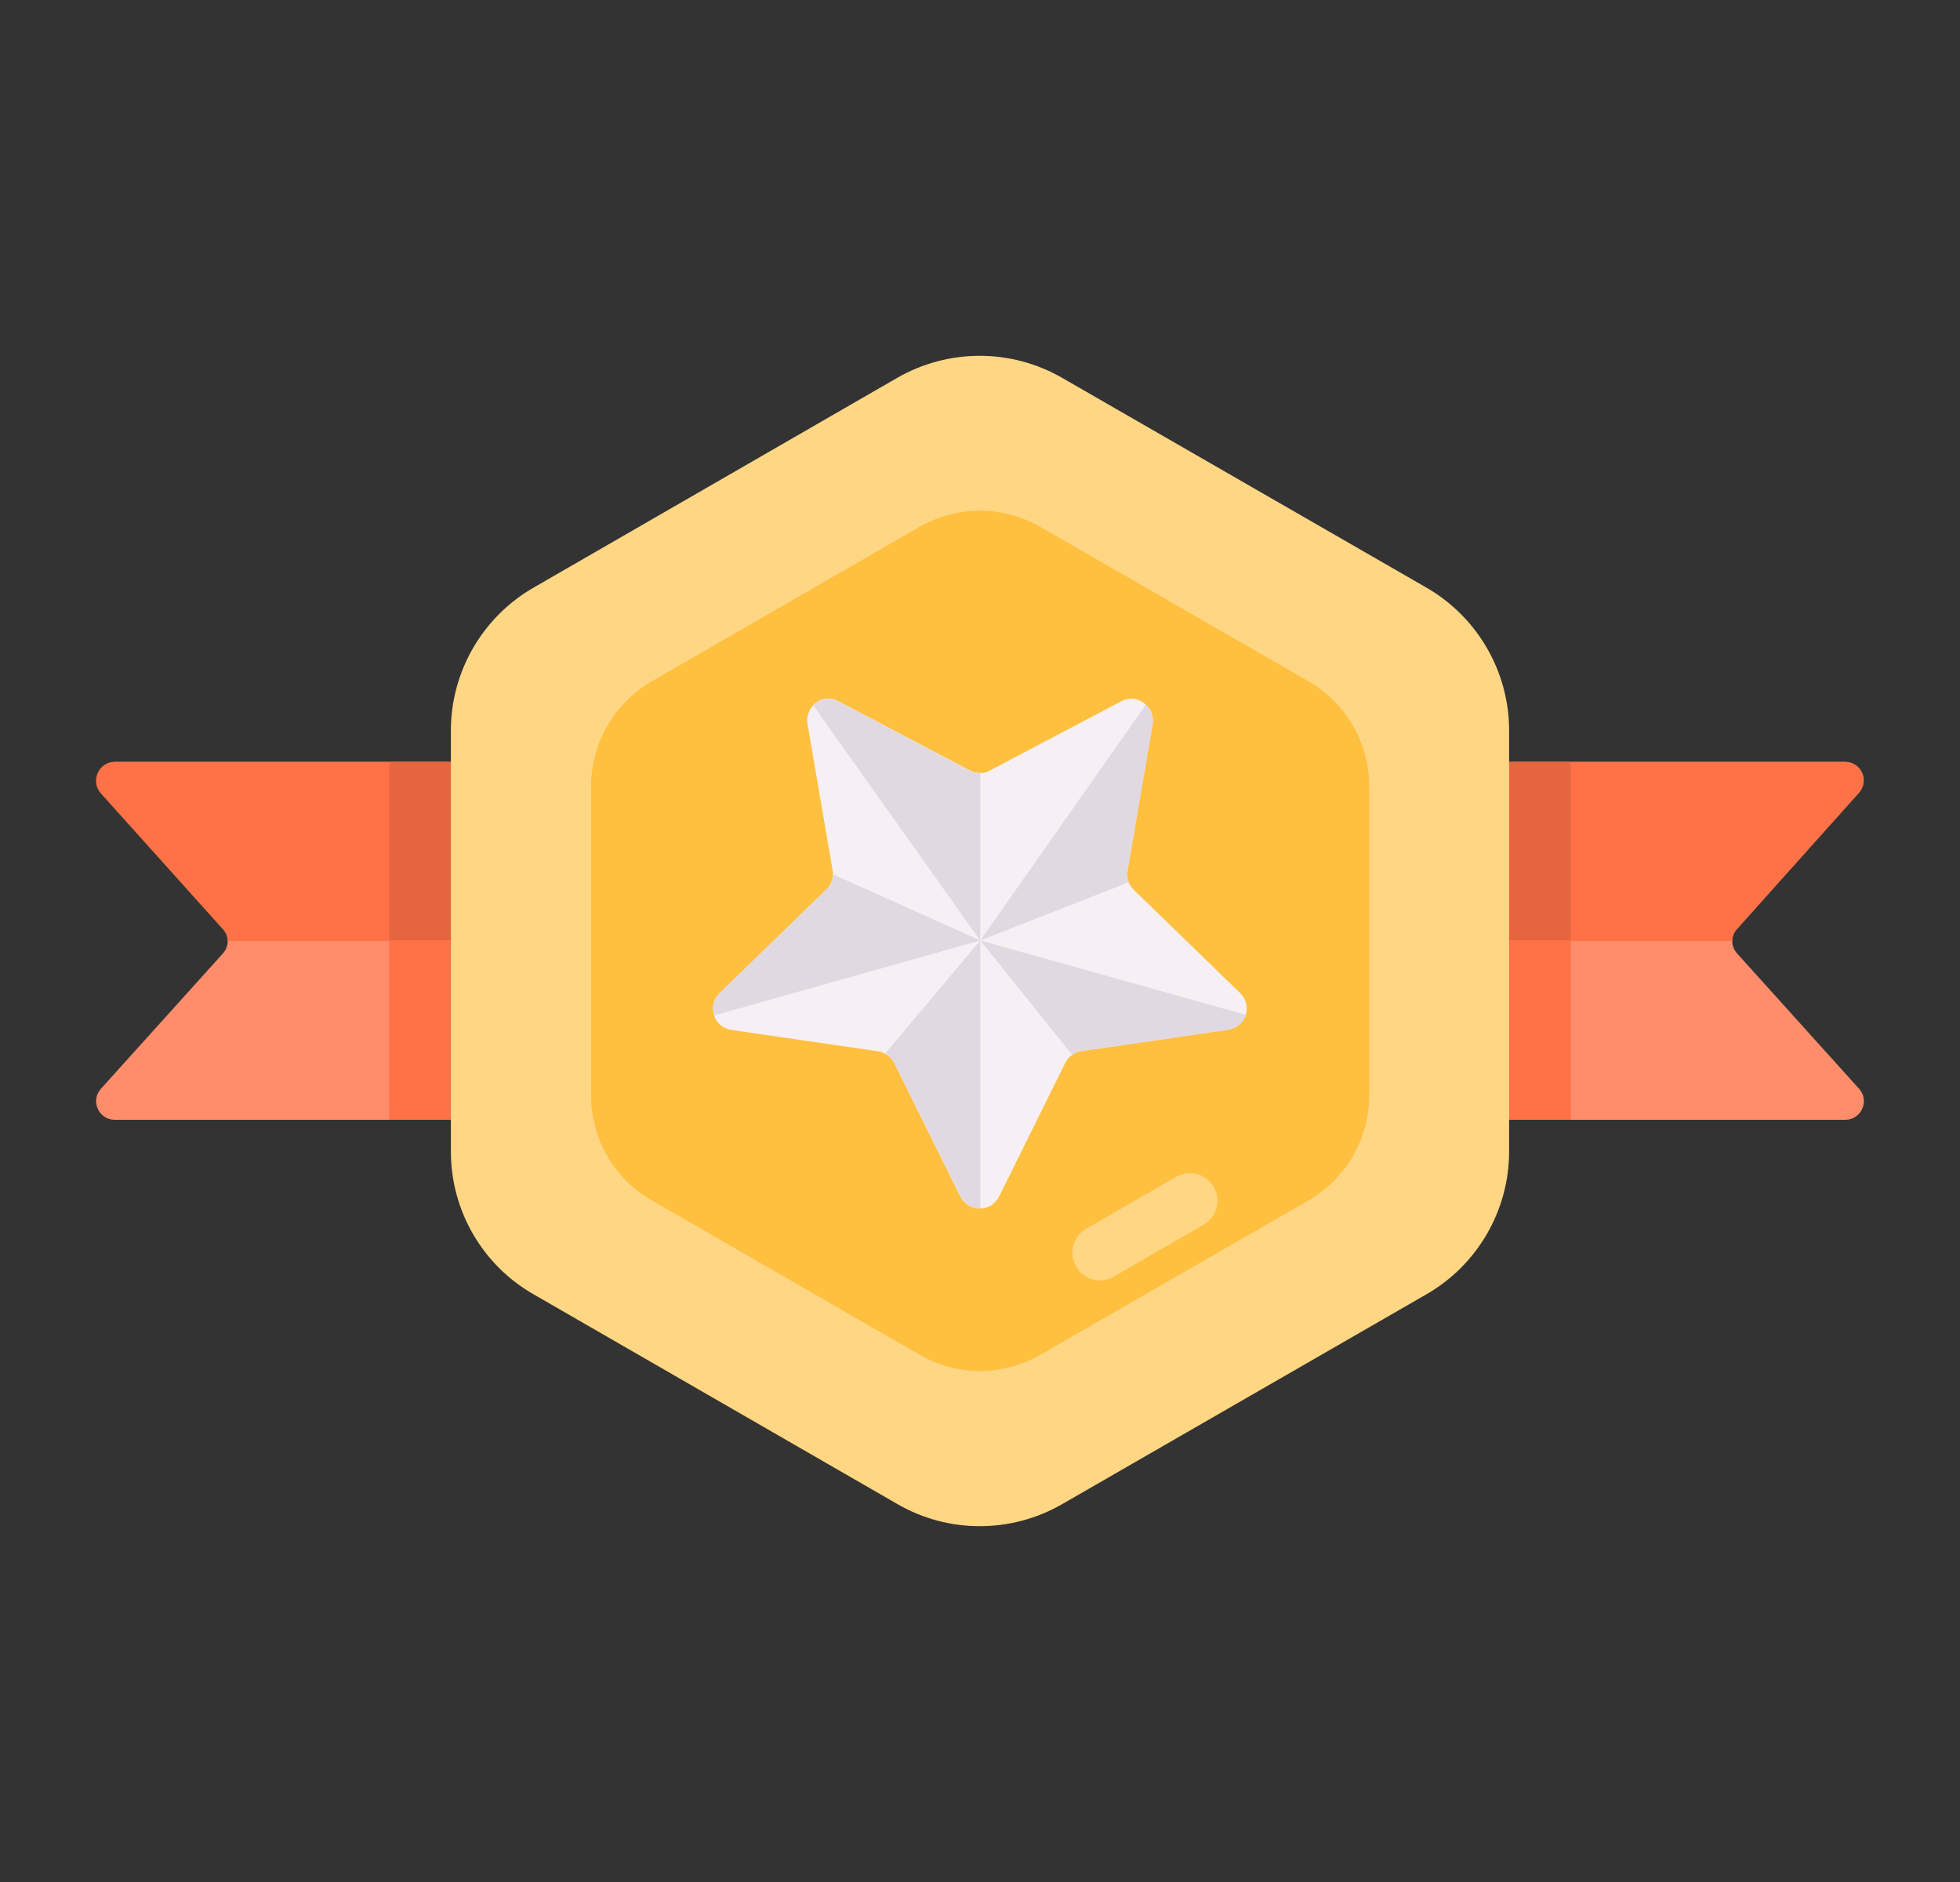 <svg width="25" height="24" viewBox="0 0 25 24" fill="none" xmlns="http://www.w3.org/2000/svg">
<rect x="0" y="0" width="25" height="24" fill="#333333" stroke="none"/>
<g id="badge 1">
<g id="Group">
<g id="Group_2">
<g id="Group_3">
<path id="Vector" d="M1.289 10.109C1.155 9.956 1.264 9.716 1.467 9.716H6.464V14.28H1.464C1.26 14.28 1.151 14.04 1.285 13.887L2.842 12.16C2.925 12.069 2.925 11.935 2.842 11.844L1.289 10.109Z" fill="#FF8D6B"/>
</g>
<g id="Group_4">
<path id="Vector_2" d="M1.464 9.716H6.464V12H2.904C2.904 11.942 2.882 11.887 2.838 11.844L1.282 10.113C1.151 9.956 1.26 9.716 1.464 9.716Z" fill="#FF7146"/>
</g>
<g id="Group_5">
<path id="Vector_3" d="M6.464 11.993H4.965V9.716H6.464V11.993Z" fill="#E5653F"/>
</g>
<g id="Group_6">
<path id="Vector_4" d="M6.464 14.28H4.965V11.993H6.464V14.28Z" fill="#FF7146"/>
</g>
</g>
<g id="Group_7">
<g id="Group_8">
<path id="Vector_5" d="M23.711 10.109C23.846 9.956 23.736 9.716 23.533 9.716H18.536V14.28H23.536C23.74 14.28 23.849 14.04 23.715 13.887L22.158 12.16C22.075 12.069 22.075 11.935 22.158 11.844L23.711 10.109Z" fill="#FF8D6B"/>
</g>
<g id="Group_9">
<path id="Vector_6" d="M23.536 9.716H18.536V12H22.093C22.093 11.942 22.114 11.887 22.158 11.844L23.711 10.109C23.849 9.956 23.74 9.716 23.536 9.716Z" fill="#FF7146"/>
</g>
<g id="Group_10">
<path id="Vector_7" d="M20.035 11.993H18.536V9.716H20.035V11.993Z" fill="#E5653F"/>
</g>
<g id="Group_11">
<path id="Vector_8" d="M20.035 14.28H18.536V11.993H20.035V14.28Z" fill="#FF7146"/>
</g>
</g>
<g id="Group_12">
<path id="Vector_9" d="M5.751 14.684V9.316C5.751 8.564 6.155 7.869 6.805 7.494L11.445 4.818C12.096 4.444 12.896 4.444 13.547 4.818L18.195 7.494C18.845 7.869 19.249 8.564 19.249 9.316V14.684C19.249 15.436 18.845 16.131 18.195 16.505L13.547 19.182C12.896 19.556 12.096 19.556 11.449 19.182L6.805 16.505C6.151 16.131 5.751 15.436 5.751 14.684Z" fill="#FFD683"/>
</g>
<g id="Group_13">
<path id="Vector_10" d="M7.54 13.971V10.025C7.54 9.473 7.838 8.964 8.315 8.687L11.726 6.72C12.206 6.444 12.791 6.444 13.271 6.72L16.689 8.687C17.169 8.964 17.464 9.473 17.464 10.025V13.971C17.464 14.524 17.166 15.033 16.689 15.309L13.271 17.276C12.791 17.553 12.206 17.553 11.729 17.276L8.315 15.309C7.835 15.036 7.54 14.527 7.54 13.971Z" fill="#FFC040"/>
</g>
<g id="Group_14">
<path id="Vector_11" d="M15.176 14.96C15.296 14.96 15.416 15.022 15.482 15.138C15.58 15.305 15.522 15.524 15.351 15.618L14.206 16.28C14.038 16.378 13.82 16.32 13.726 16.149C13.627 15.982 13.685 15.764 13.856 15.669L15.002 15.007C15.056 14.975 15.118 14.96 15.176 14.96Z" fill="#FFD683"/>
</g>
<g id="Group_15">
<g id="Group_16">
<path id="Vector_12" d="M10.624 11.149V11.145C10.624 11.127 10.624 11.113 10.62 11.098L10.3 9.233C10.286 9.138 10.315 9.055 10.373 8.993C10.453 8.909 10.58 8.88 10.693 8.942L12.369 9.825C12.413 9.847 12.456 9.858 12.504 9.858C12.547 9.858 12.591 9.851 12.627 9.825L14.304 8.942C14.413 8.884 14.533 8.909 14.613 8.985C14.678 9.04 14.715 9.131 14.7 9.233L14.38 11.098C14.373 11.153 14.376 11.204 14.395 11.251C14.409 11.287 14.431 11.313 14.456 11.342L15.816 12.662C15.9 12.745 15.918 12.851 15.889 12.942C15.856 13.036 15.78 13.109 15.667 13.131L13.791 13.404C13.747 13.411 13.707 13.425 13.675 13.454C13.638 13.476 13.609 13.513 13.587 13.556L12.744 15.258C12.693 15.36 12.598 15.411 12.5 15.411C12.402 15.411 12.3 15.36 12.249 15.258L11.409 13.56C11.38 13.505 11.34 13.462 11.289 13.44C11.267 13.425 11.235 13.411 11.206 13.407L9.329 13.134C9.22 13.116 9.14 13.044 9.111 12.956C9.078 12.862 9.096 12.749 9.18 12.665L10.54 11.345C10.595 11.291 10.624 11.222 10.624 11.149Z" fill="#F6F0F5"/>
</g>
<g id="Group_17">
<path id="Vector_13" d="M11.289 13.436L12.504 11.993V15.411C12.405 15.411 12.304 15.36 12.253 15.258L11.409 13.56C11.38 13.505 11.34 13.462 11.289 13.436Z" fill="#E1D9E1"/>
</g>
<g id="Group_18">
<path id="Vector_14" d="M9.18 12.662L10.54 11.342C10.595 11.291 10.624 11.222 10.624 11.149L12.504 11.993L9.111 12.949C9.078 12.858 9.093 12.745 9.18 12.662Z" fill="#E1D9E1"/>
</g>
<g id="Group_19">
<path id="Vector_15" d="M10.373 8.996C10.453 8.913 10.58 8.884 10.693 8.945L12.369 9.829C12.413 9.851 12.456 9.862 12.504 9.862V11.996L10.373 8.996Z" fill="#E1D9E1"/>
</g>
<g id="Group_20">
<path id="Vector_16" d="M12.504 11.993L14.616 8.985C14.682 9.04 14.718 9.131 14.704 9.233L14.384 11.098C14.376 11.153 14.38 11.204 14.398 11.251L12.504 11.993Z" fill="#E1D9E1"/>
</g>
<g id="Group_21">
<path id="Vector_17" d="M12.504 11.993L15.893 12.942C15.86 13.036 15.784 13.109 15.671 13.131L13.794 13.404C13.751 13.411 13.711 13.425 13.678 13.455L12.504 11.993Z" fill="#E1D9E1"/>
</g>
</g>
</g>
</g>
</svg>
